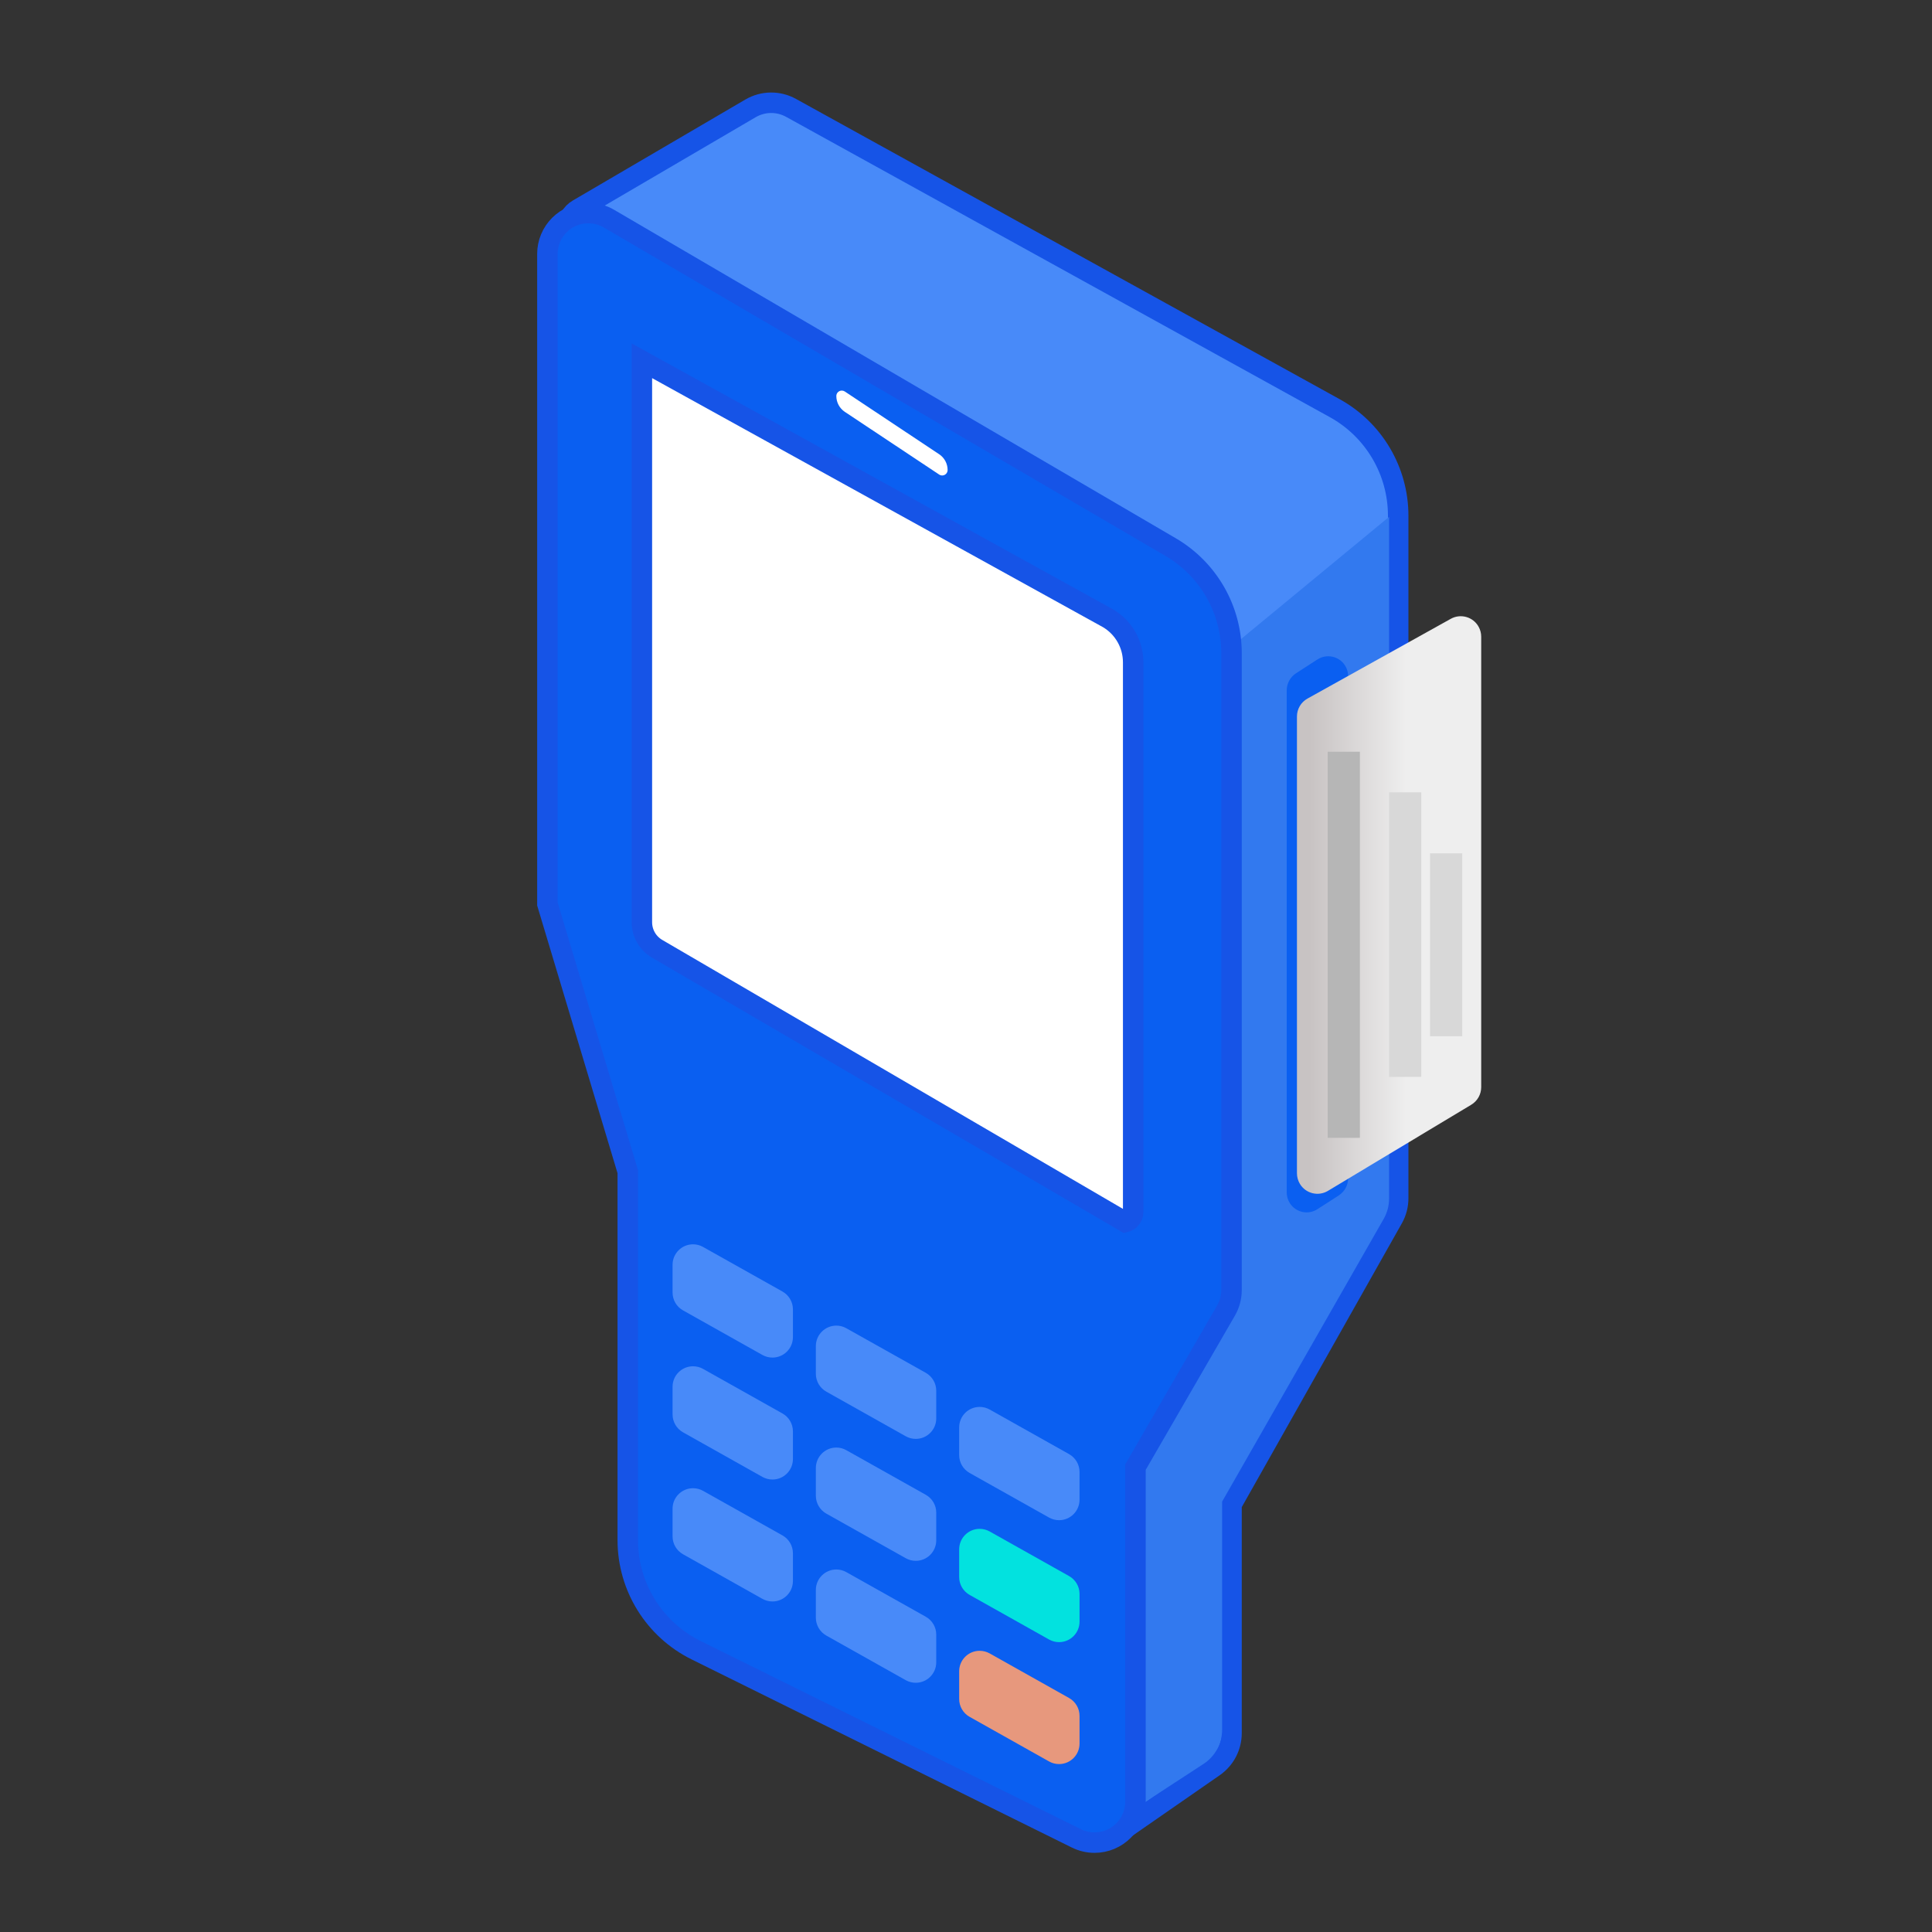 <?xml version="1.0" encoding="UTF-8"?>
<svg xmlns="http://www.w3.org/2000/svg" xmlns:xlink="http://www.w3.org/1999/xlink" width="60px" height="60px" viewBox="0 0 60 60" version="1.1">
  <rect x="0" y="0" width="60" height="60" fill="#333333" stroke="none"/>
  <title>手持设备</title>
  <defs>
    <linearGradient x1="59.028%" y1="53.845%" x2="7.118%" y2="53.845%" id="linearGradient-1">
      <stop stop-color="#EEEEEE" offset="0%"></stop>
      <stop stop-color="#C8C3C3" offset="100%"></stop>
    </linearGradient>
  </defs>
  <g id="页面" stroke="none" stroke-width="1" fill="none" fill-rule="evenodd">
    <g id="图标" transform="translate(-269, -132)">
      <g id="编组-2" transform="translate(286, 135)">
        <path d="M0.946,3.504 L6.309,0.365 C6.696,0.139 7.174,0.133 7.566,0.35 L24.452,9.676 C25.667,10.347 26.422,11.626 26.422,13.015 L26.422,34.213 C26.422,34.431 26.366,34.647 26.258,34.837 L21.246,43.721 L21.246,43.721 L21.246,50.824 C21.246,51.241 21.042,51.631 20.7,51.869 L17.915,53.801 L17.915,53.801 L17.915,14.348 L0.951,4.604 C0.646,4.43 0.541,4.041 0.716,3.736 C0.771,3.64 0.851,3.56 0.946,3.504 Z" id="路径-4" stroke="#1654E7" stroke-width="0.636" fill="#488AF9"></path>
        <path d="M21.246,17.09 L26.139,13.052 L26.139,34.224 C26.139,34.445 26.081,34.663 25.971,34.855 L20.954,43.634 L20.954,43.634 L20.954,50.714 C20.954,51.144 20.737,51.545 20.377,51.78 L17.666,53.547 L17.666,53.547 L17.666,42.781 L21.07,37.003 C21.186,36.807 21.246,36.584 21.246,36.357 L21.246,17.09 L21.246,17.09 Z" id="路径-5" fill="#3279EF"></path>
        <path d="M23.251,17.908 L23.914,17.48 C24.201,17.295 24.583,17.377 24.769,17.664 C24.833,17.764 24.868,17.88 24.868,17.999 L24.868,33.59 C24.868,33.806 24.758,34.007 24.577,34.125 L23.914,34.552 C23.627,34.738 23.244,34.655 23.059,34.368 C22.995,34.269 22.96,34.152 22.96,34.033 L22.96,18.442 C22.96,18.226 23.07,18.025 23.251,17.908 Z" id="矩形" fill="#0A5FF1"></path>
        <path d="M1.913,3.791 L19.357,13.992 C20.527,14.676 21.246,15.93 21.246,17.285 L21.246,37.064 C21.246,37.288 21.187,37.508 21.075,37.701 L18.263,42.562 L18.263,42.562 L18.263,52.952 C18.263,53.654 17.694,54.224 16.992,54.224 C16.796,54.224 16.603,54.179 16.428,54.092 L4.619,48.249 C3.319,47.606 2.496,46.281 2.496,44.83 L2.496,33.388 L2.496,33.388 L5.68434189e-14,25.074 L5.68434189e-14,4.888 C5.66676043e-14,4.186 0.569,3.617 1.272,3.617 C1.497,3.617 1.719,3.677 1.913,3.791 Z" id="路径-2" stroke="#1654E7" stroke-width="0.636" fill="#0A5FF1"></path>
        <path d="M4.834,35.725 L7.301,37.11 C7.501,37.222 7.625,37.434 7.625,37.664 L7.625,38.525 C7.625,38.876 7.341,39.161 6.99,39.161 C6.881,39.161 6.773,39.133 6.678,39.08 L4.212,37.695 C4.011,37.582 3.887,37.37 3.887,37.14 L3.887,36.279 C3.887,35.928 4.172,35.643 4.523,35.643 C4.632,35.643 4.739,35.671 4.834,35.725 Z" id="矩形" fill="#488AF9"></path>
        <path d="M4.834,39.512 L7.301,40.897 C7.501,41.009 7.625,41.221 7.625,41.451 L7.625,42.312 C7.625,42.663 7.341,42.948 6.99,42.948 C6.881,42.948 6.773,42.92 6.678,42.867 L4.212,41.482 C4.011,41.369 3.887,41.157 3.887,40.927 L3.887,40.066 C3.887,39.715 4.172,39.431 4.523,39.431 C4.632,39.431 4.739,39.459 4.834,39.512 Z" id="矩形备份-5" fill="#488AF9"></path>
        <path d="M4.834,43.299 L7.301,44.684 C7.501,44.796 7.625,45.008 7.625,45.238 L7.625,46.099 C7.625,46.451 7.341,46.735 6.99,46.735 C6.881,46.735 6.773,46.707 6.678,46.654 L4.212,45.269 C4.011,45.156 3.887,44.944 3.887,44.715 L3.887,43.853 C3.887,43.502 4.172,43.218 4.523,43.218 C4.632,43.218 4.739,43.246 4.834,43.299 Z" id="矩形备份-8" fill="#488AF9"></path>
        <path d="M9.284,38.25 L11.751,39.634 C11.951,39.747 12.076,39.959 12.076,40.189 L12.076,41.05 C12.076,41.401 11.791,41.686 11.44,41.686 C11.331,41.686 11.224,41.658 11.128,41.604 L8.662,40.219 C8.462,40.107 8.337,39.895 8.337,39.665 L8.337,38.804 C8.337,38.453 8.622,38.168 8.973,38.168 C9.082,38.168 9.189,38.196 9.284,38.25 Z" id="矩形备份-3" fill="#488AF9"></path>
        <path d="M9.284,42.037 L11.751,43.422 C11.951,43.534 12.076,43.746 12.076,43.976 L12.076,44.837 C12.076,45.188 11.791,45.473 11.44,45.473 C11.331,45.473 11.224,45.445 11.128,45.391 L8.662,44.007 C8.462,43.894 8.337,43.682 8.337,43.452 L8.337,42.591 C8.337,42.24 8.622,41.955 8.973,41.955 C9.082,41.955 9.189,41.983 9.284,42.037 Z" id="矩形备份-6" fill="#488AF9"></path>
        <path d="M9.284,45.824 L11.751,47.209 C11.951,47.321 12.076,47.533 12.076,47.763 L12.076,48.624 C12.076,48.975 11.791,49.26 11.44,49.26 C11.331,49.26 11.224,49.232 11.128,49.179 L8.662,47.794 C8.462,47.681 8.337,47.469 8.337,47.239 L8.337,46.378 C8.337,46.027 8.622,45.742 8.973,45.742 C9.082,45.742 9.189,45.77 9.284,45.824 Z" id="矩形备份-9" fill="#488AF9"></path>
        <path d="M13.735,40.774 L16.201,42.159 C16.402,42.272 16.526,42.484 16.526,42.714 L16.526,43.575 C16.526,43.926 16.241,44.211 15.89,44.211 C15.781,44.211 15.674,44.182 15.579,44.129 L13.112,42.744 C12.912,42.632 12.788,42.42 12.788,42.19 L12.788,41.329 C12.788,40.978 13.072,40.693 13.423,40.693 C13.532,40.693 13.64,40.721 13.735,40.774 Z" id="矩形备份-4" fill="#488AF9"></path>
        <path d="M13.735,44.561 L16.201,45.946 C16.402,46.059 16.526,46.271 16.526,46.501 L16.526,47.362 C16.526,47.713 16.241,47.998 15.89,47.998 C15.781,47.998 15.674,47.97 15.579,47.916 L13.112,46.531 C12.912,46.419 12.788,46.207 12.788,45.977 L12.788,45.116 C12.788,44.765 13.072,44.48 13.423,44.48 C13.532,44.48 13.64,44.508 13.735,44.561 Z" id="矩形备份-7" fill="#02E2DF"></path>
        <path d="M13.735,48.348 L16.201,49.733 C16.402,49.846 16.526,50.058 16.526,50.288 L16.526,51.149 C16.526,51.5 16.241,51.785 15.89,51.785 C15.781,51.785 15.674,51.757 15.579,51.703 L13.112,50.318 C12.912,50.206 12.788,49.994 12.788,49.764 L12.788,48.903 C12.788,48.552 13.072,48.267 13.423,48.267 C13.532,48.267 13.64,48.295 13.735,48.348 Z" id="矩形备份-10" fill="#E7987D"></path>
        <path d="M2.934,8.204 L17.411,16.201 C17.895,16.487 18.192,17.007 18.192,17.569 L18.192,17.569 L18.192,34.643 C18.192,34.731 18.156,34.81 18.099,34.868 C18.058,34.909 18.005,34.939 17.946,34.953 L17.946,34.953 L3.402,26.462 C3.112,26.29 2.934,25.978 2.934,25.641 L2.934,25.641 L2.934,8.204 Z" id="矩形" stroke="#1654E7" stroke-width="0.636" fill="#FFFFFF"></path>
        <path d="M23.605,18.695 L28.055,16.218 C28.362,16.047 28.749,16.157 28.92,16.464 C28.972,16.558 29,16.665 29,16.773 L29,30.763 C29,30.986 28.883,31.193 28.692,31.308 L24.241,33.983 C23.94,34.164 23.55,34.067 23.369,33.766 C23.31,33.667 23.278,33.553 23.278,33.438 L23.278,19.251 C23.278,19.02 23.403,18.807 23.605,18.695 Z" id="路径-6" fill="url(#linearGradient-1)"></path>
        <rect id="矩形" fill="#B6B6B6" x="24.232" y="20.345" width="1" height="11.992"></rect>
        <rect id="矩形备份" fill="#D8D8D8" x="26.139" y="21.607" width="1" height="8.837"></rect>
        <rect id="矩形备份-2" fill="#D8D8D8" x="27.411" y="23.501" width="1" height="5.681"></rect>
        <path d="M9.236,9.158 L12.167,11.107 C12.331,11.216 12.429,11.4 12.429,11.597 C12.429,11.69 12.354,11.766 12.26,11.766 C12.227,11.766 12.194,11.756 12.167,11.738 L9.236,9.79 C9.072,9.68 8.973,9.496 8.973,9.299 C8.973,9.206 9.049,9.13 9.143,9.13 C9.176,9.13 9.209,9.14 9.236,9.158 Z" id="矩形" fill="#FFFFFF"></path>
      </g>
    </g>
  </g>
</svg>
